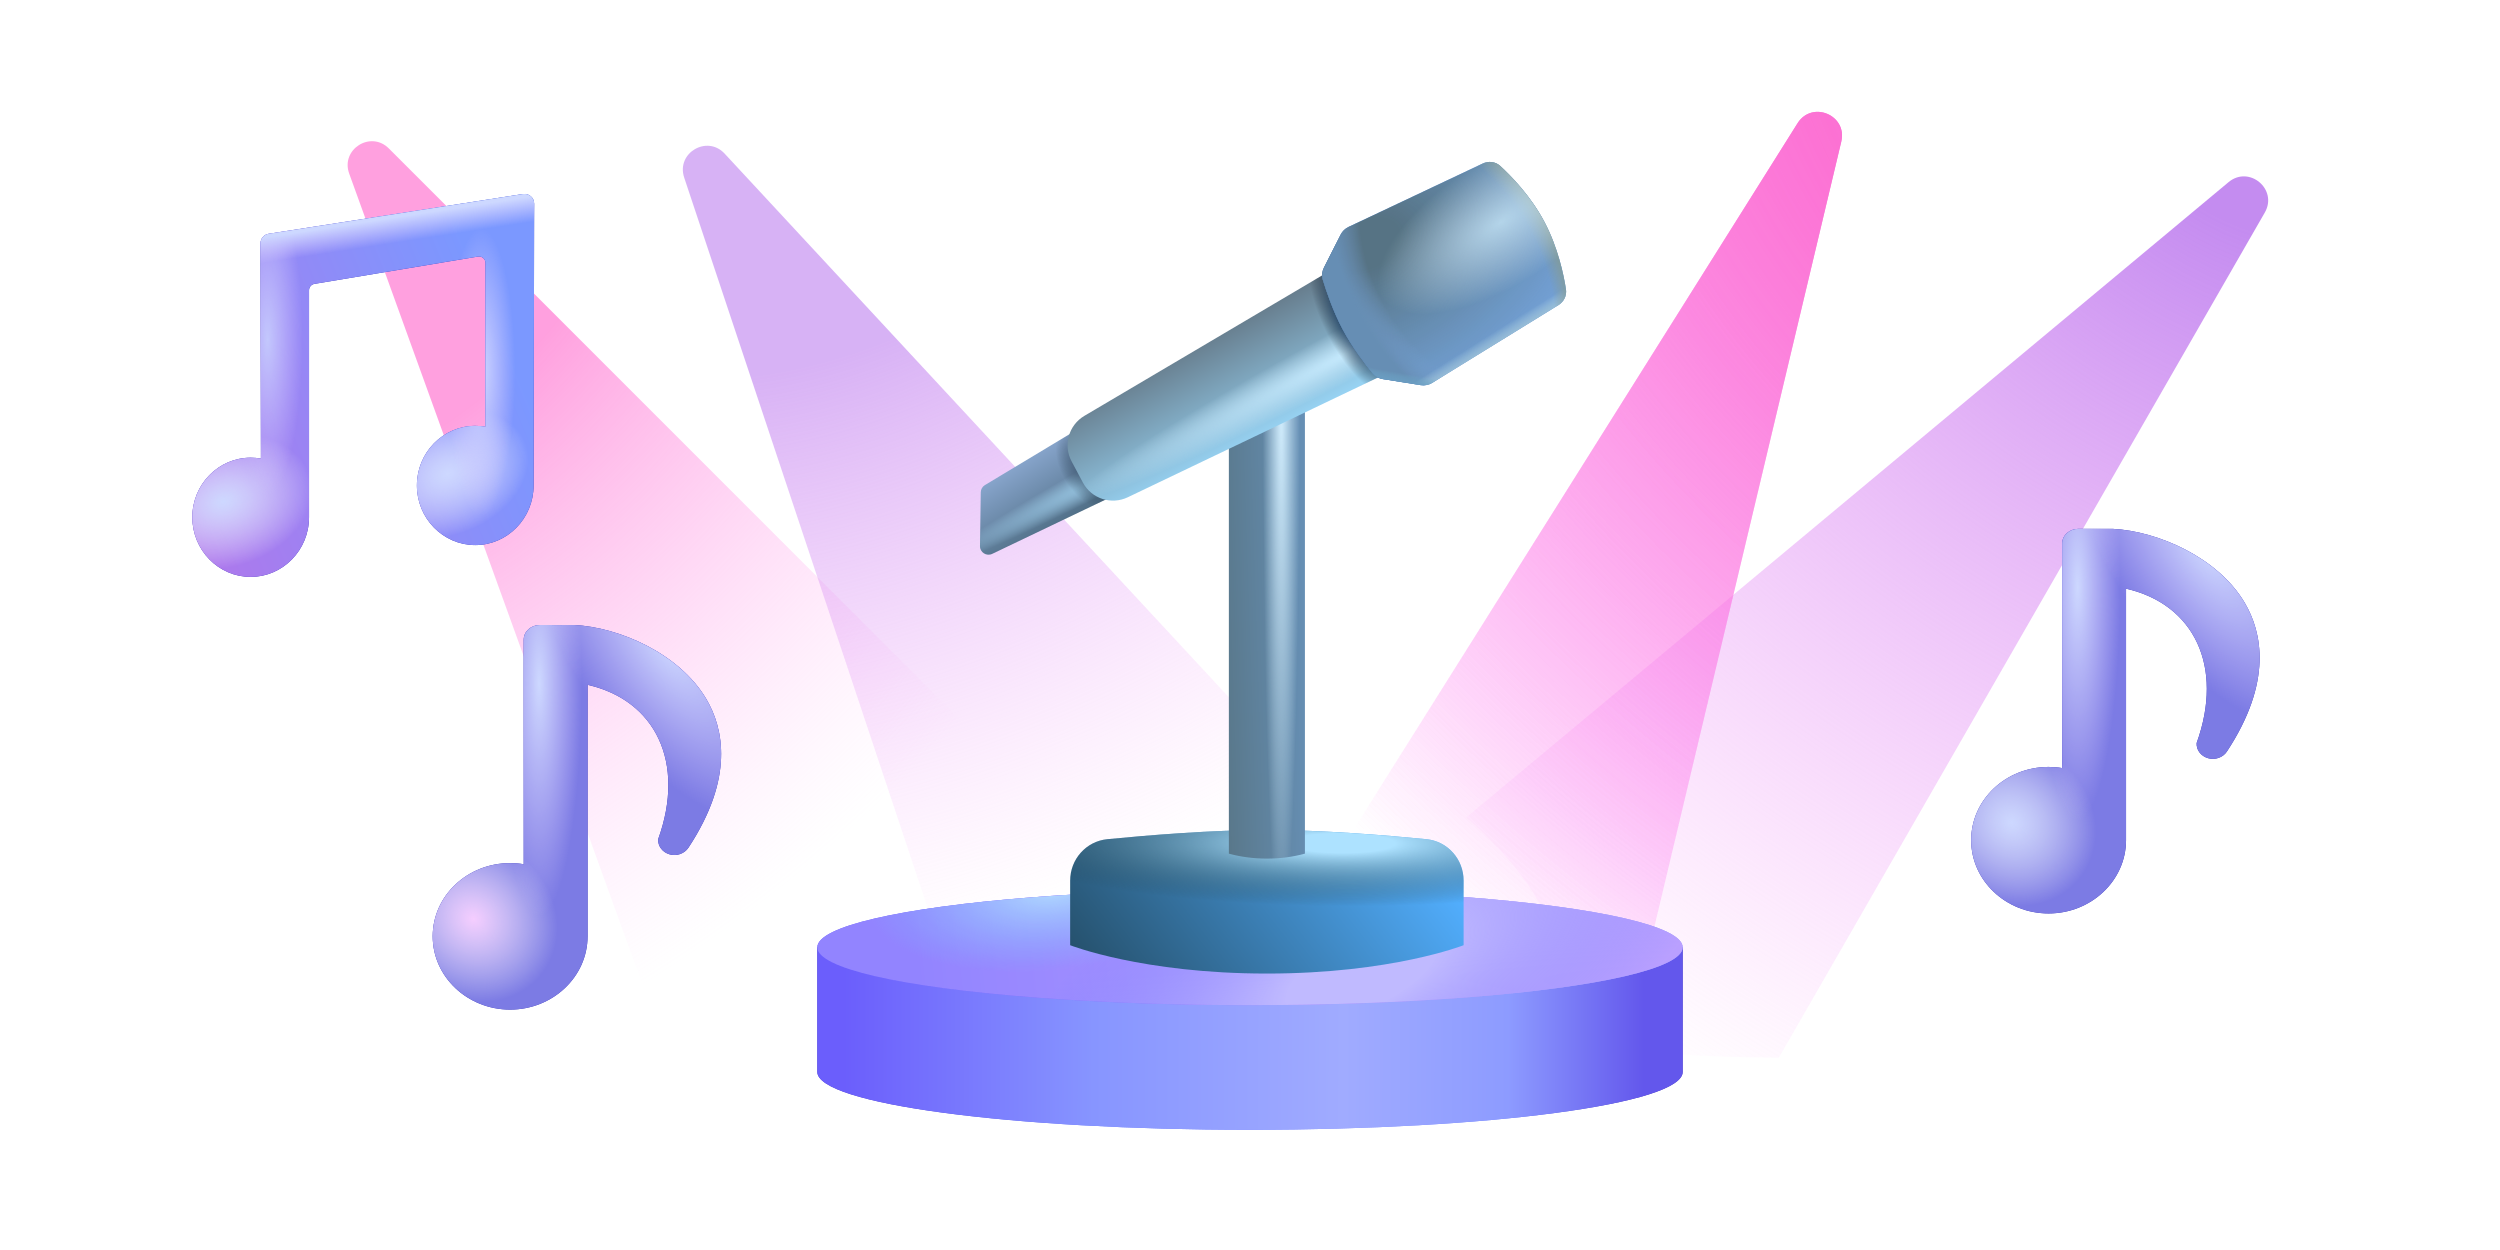 <svg viewBox="0 0 240 120" fill="none" xmlns="http://www.w3.org/2000/svg">
<path d="M62.543 96.923C95.331 90.424 78.767 91.833 94.615 71.538L37.324 14.247C35.58 12.502 32.683 14.344 33.522 16.663L62.543 96.923Z" fill="url(#paint0_radial_2724_339)"/>
<path d="M90 90C122.788 83.501 108.532 94.141 124.379 73.846L69.562 14.745C67.874 12.925 64.896 14.689 65.681 17.044L90 90Z" fill="url(#paint1_radial_2724_339)"/>
<path d="M170.769 101.539L217.419 20.409C218.703 18.177 215.92 15.838 213.941 17.486L140.769 78.463C160.14 95.428 137.349 101.3 170.769 101.539Z" fill="url(#paint2_radial_2724_339)"/>
<path d="M156.923 96.923L176.764 13.591C177.369 11.051 173.955 9.618 172.566 11.828L129.231 80.77C148.602 97.735 123.503 96.684 156.923 96.923Z" fill="url(#paint3_radial_2724_339)"/>
<path d="M156.923 96.923L176.764 13.591C177.369 11.051 173.955 9.618 172.566 11.828L129.231 80.77C148.602 97.735 123.503 96.684 156.923 96.923Z" fill="url(#paint4_radial_2724_339)"/>
<path d="M161.538 90.94H78.462V102.906C78.462 105.974 97.059 108.462 120 108.462C142.941 108.462 161.538 105.974 161.538 102.906V90.94Z" fill="url(#paint5_linear_2724_339)"/>
<path d="M161.538 90.94H78.462V102.906C78.462 105.974 97.059 108.462 120 108.462C142.941 108.462 161.538 105.974 161.538 102.906V90.94Z" fill="url(#paint6_linear_2724_339)"/>
<ellipse cx="120" cy="90.94" rx="41.538" ry="5.555" fill="url(#paint7_linear_2724_339)"/>
<ellipse cx="120" cy="90.94" rx="41.538" ry="5.555" fill="url(#paint8_linear_2724_339)"/>
<ellipse cx="120" cy="90.94" rx="41.538" ry="5.555" fill="url(#paint9_radial_2724_339)"/>
<ellipse cx="120" cy="90.94" rx="41.538" ry="5.555" fill="url(#paint10_radial_2724_339)"/>
<path d="M102.735 84.544C102.735 82.489 104.267 80.762 106.312 80.562C110.121 80.189 116.319 79.677 121.621 79.677C126.923 79.677 133.121 80.189 136.931 80.562C138.976 80.762 140.507 82.489 140.507 84.544V90.74C140.507 90.74 133.594 93.462 121.621 93.462C109.649 93.462 102.735 90.74 102.735 90.74V84.544Z" fill="url(#paint11_linear_2724_339)"/>
<path d="M102.735 84.544C102.735 82.489 104.267 80.762 106.312 80.562C110.121 80.189 116.319 79.677 121.621 79.677C126.923 79.677 133.121 80.189 136.931 80.562C138.976 80.762 140.507 82.489 140.507 84.544V90.74C140.507 90.74 133.594 93.462 121.621 93.462C109.649 93.462 102.735 90.74 102.735 90.74V84.544Z" fill="url(#paint12_radial_2724_339)"/>
<path d="M117.971 37.091H125.272V81.951C122.964 82.585 120.279 82.585 117.971 81.951V37.091Z" fill="url(#paint13_linear_2724_339)"/>
<path d="M117.971 37.091H125.272V81.951C122.964 82.585 120.279 82.585 117.971 81.951V37.091Z" fill="url(#paint14_radial_2724_339)"/>
<path d="M109.92 37.324L113.67 44.355L95.252 53.172C94.703 53.435 94.069 53.029 94.078 52.42L94.153 47.259C94.157 46.975 94.307 46.714 94.55 46.568L109.92 37.324Z" fill="url(#paint15_linear_2724_339)"/>
<path d="M109.92 37.324L113.67 44.355L95.252 53.172C94.703 53.435 94.069 53.029 94.078 52.42L94.153 47.259C94.157 46.975 94.307 46.714 94.55 46.568L109.92 37.324Z" fill="url(#paint16_radial_2724_339)"/>
<path d="M109.92 37.324L113.67 44.355L95.252 53.172C94.703 53.435 94.069 53.029 94.078 52.42L94.153 47.259C94.157 46.975 94.307 46.714 94.55 46.568L109.92 37.324Z" fill="url(#paint17_radial_2724_339)"/>
<path d="M127.837 25.902L133.134 35.833L108.268 47.738C106.683 48.496 104.782 47.873 103.956 46.323L102.873 44.293C102.046 42.743 102.587 40.817 104.099 39.923L127.837 25.902Z" fill="url(#paint18_linear_2724_339)"/>
<path d="M127.837 25.902L133.134 35.833L108.268 47.738C106.683 48.496 104.782 47.873 103.956 46.323L102.873 44.293C102.046 42.743 102.587 40.817 104.099 39.923L127.837 25.902Z" fill="url(#paint19_radial_2724_339)"/>
<path d="M127.837 25.902L133.134 35.833L108.268 47.738C106.683 48.496 104.782 47.873 103.956 46.323L102.873 44.293C102.046 42.743 102.587 40.817 104.099 39.923L127.837 25.902Z" fill="url(#paint20_radial_2724_339)"/>
<path d="M142.337 15.699C142.898 15.435 143.559 15.509 144.016 15.928C145.05 16.877 146.919 18.787 148.246 21.275C149.577 23.772 150.123 26.398 150.333 27.781C150.424 28.386 150.126 28.97 149.605 29.291L137.5 36.748C137.166 36.953 136.769 37.033 136.381 36.971L132.753 36.392C132.374 36.332 132.029 36.141 131.786 35.844C131.146 35.061 129.831 33.369 128.888 31.601C127.955 29.852 127.287 27.843 126.988 26.863C126.87 26.476 126.913 26.062 127.095 25.701L128.702 22.524C128.867 22.198 129.136 21.937 129.466 21.781L142.337 15.699Z" fill="#75ACFF"/>
<path d="M142.337 15.699C142.898 15.435 143.559 15.509 144.016 15.928C145.05 16.877 146.919 18.787 148.246 21.275C149.577 23.772 150.123 26.398 150.333 27.781C150.424 28.386 150.126 28.97 149.605 29.291L137.5 36.748C137.166 36.953 136.769 37.033 136.381 36.971L132.753 36.392C132.374 36.332 132.029 36.141 131.786 35.844C131.146 35.061 129.831 33.369 128.888 31.601C127.955 29.852 127.287 27.843 126.988 26.863C126.87 26.476 126.913 26.062 127.095 25.701L128.702 22.524C128.867 22.198 129.136 21.937 129.466 21.781L142.337 15.699Z" fill="url(#paint21_radial_2724_339)"/>
<path d="M142.337 15.699C142.898 15.435 143.559 15.509 144.016 15.928C145.05 16.877 146.919 18.787 148.246 21.275C149.577 23.772 150.123 26.398 150.333 27.781C150.424 28.386 150.126 28.97 149.605 29.291L137.5 36.748C137.166 36.953 136.769 37.033 136.381 36.971L132.753 36.392C132.374 36.332 132.029 36.141 131.786 35.844C131.146 35.061 129.831 33.369 128.888 31.601C127.955 29.852 127.287 27.843 126.988 26.863C126.87 26.476 126.913 26.062 127.095 25.701L128.702 22.524C128.867 22.198 129.136 21.937 129.466 21.781L142.337 15.699Z" fill="url(#paint22_radial_2724_339)"/>
<path d="M142.337 15.699C142.898 15.435 143.559 15.509 144.016 15.928C145.05 16.877 146.919 18.787 148.246 21.275C149.577 23.772 150.123 26.398 150.333 27.781C150.424 28.386 150.126 28.97 149.605 29.291L137.5 36.748C137.166 36.953 136.769 37.033 136.381 36.971L132.753 36.392C132.374 36.332 132.029 36.141 131.786 35.844C131.146 35.061 129.831 33.369 128.888 31.601C127.955 29.852 127.287 27.843 126.988 26.863C126.87 26.476 126.913 26.062 127.095 25.701L128.702 22.524C128.867 22.198 129.136 21.937 129.466 21.781L142.337 15.699Z" fill="url(#paint23_linear_2724_339)"/>
<path d="M142.337 15.699C142.898 15.435 143.559 15.509 144.016 15.928C145.05 16.877 146.919 18.787 148.246 21.275C149.577 23.772 150.123 26.398 150.333 27.781C150.424 28.386 150.126 28.97 149.605 29.291L137.5 36.748C137.166 36.953 136.769 37.033 136.381 36.971L132.753 36.392C132.374 36.332 132.029 36.141 131.786 35.844C131.146 35.061 129.831 33.369 128.888 31.601C127.955 29.852 127.287 27.843 126.988 26.863C126.87 26.476 126.913 26.062 127.095 25.701L128.702 22.524C128.867 22.198 129.136 21.937 129.466 21.781L142.337 15.699Z" fill="url(#paint24_linear_2724_339)"/>
<path d="M142.337 15.699C142.898 15.435 143.559 15.509 144.016 15.928C145.05 16.877 146.919 18.787 148.246 21.275C149.577 23.772 150.123 26.398 150.333 27.781C150.424 28.386 150.126 28.97 149.605 29.291L137.5 36.748C137.166 36.953 136.769 37.033 136.381 36.971L132.753 36.392C132.374 36.332 132.029 36.141 131.786 35.844C131.146 35.061 129.831 33.369 128.888 31.601C127.955 29.852 127.287 27.843 126.988 26.863C126.87 26.476 126.913 26.062 127.095 25.701L128.702 22.524C128.867 22.198 129.136 21.937 129.466 21.781L142.337 15.699Z" fill="url(#paint25_radial_2724_339)"/>
<path d="M142.337 15.699C142.898 15.435 143.559 15.509 144.016 15.928C145.05 16.877 146.919 18.787 148.246 21.275C149.577 23.772 150.123 26.398 150.333 27.781C150.424 28.386 150.126 28.97 149.605 29.291L137.5 36.748C137.166 36.953 136.769 37.033 136.381 36.971L132.753 36.392C132.374 36.332 132.029 36.141 131.786 35.844C131.146 35.061 129.831 33.369 128.888 31.601C127.955 29.852 127.287 27.843 126.988 26.863C126.87 26.476 126.913 26.062 127.095 25.701L128.702 22.524C128.867 22.198 129.136 21.937 129.466 21.781L142.337 15.699Z" fill="url(#paint26_radial_2724_339)"/>
<path d="M48.973 96.923C44.877 96.923 41.538 93.77 41.538 89.887C41.538 86.004 44.877 82.857 48.973 82.857C49.412 82.857 49.85 82.891 50.276 82.966V61.415C50.276 60.621 50.977 60 51.842 60C51.842 60 55.13 60.013 55.13 60C59.408 60.213 65.221 62.739 67.801 67.105C69.461 69.912 70.507 74.67 66.085 81.384C65.713 81.948 64.948 82.221 64.281 82.017C63.592 81.821 63.141 81.217 63.185 80.561C65.832 73.221 62.941 67.222 56.408 65.743V89.887C56.408 93.765 53.069 96.923 48.967 96.923H48.973Z" fill="#2F2DB0"/>
<path d="M48.973 96.923C44.877 96.923 41.538 93.77 41.538 89.887C41.538 86.004 44.877 82.857 48.973 82.857C49.412 82.857 49.85 82.891 50.276 82.966V61.415C50.276 60.621 50.977 60 51.842 60C51.842 60 55.13 60.013 55.13 60C59.408 60.213 65.221 62.739 67.801 67.105C69.461 69.912 70.507 74.67 66.085 81.384C65.713 81.948 64.948 82.221 64.281 82.017C63.592 81.821 63.141 81.217 63.185 80.561C65.832 73.221 62.941 67.222 56.408 65.743V89.887C56.408 93.765 53.069 96.923 48.967 96.923H48.973Z" fill="#7C7BE4"/>
<path d="M48.973 96.923C44.877 96.923 41.538 93.77 41.538 89.887C41.538 86.004 44.877 82.857 48.973 82.857C49.412 82.857 49.85 82.891 50.276 82.966V61.415C50.276 60.621 50.977 60 51.842 60C51.842 60 55.13 60.013 55.13 60C59.408 60.213 65.221 62.739 67.801 67.105C69.461 69.912 70.507 74.67 66.085 81.384C65.713 81.948 64.948 82.221 64.281 82.017C63.592 81.821 63.141 81.217 63.185 80.561C65.832 73.221 62.941 67.222 56.408 65.743V89.887C56.408 93.765 53.069 96.923 48.967 96.923H48.973Z" fill="url(#paint27_radial_2724_339)"/>
<path d="M48.973 96.923C44.877 96.923 41.538 93.77 41.538 89.887C41.538 86.004 44.877 82.857 48.973 82.857C49.412 82.857 49.85 82.891 50.276 82.966V61.415C50.276 60.621 50.977 60 51.842 60C51.842 60 55.13 60.013 55.13 60C59.408 60.213 65.221 62.739 67.801 67.105C69.461 69.912 70.507 74.67 66.085 81.384C65.713 81.948 64.948 82.221 64.281 82.017C63.592 81.821 63.141 81.217 63.185 80.561C65.832 73.221 62.941 67.222 56.408 65.743V89.887C56.408 93.765 53.069 96.923 48.967 96.923H48.973Z" fill="url(#paint28_radial_2724_339)"/>
<path d="M48.973 96.923C44.877 96.923 41.538 93.77 41.538 89.887C41.538 86.004 44.877 82.857 48.973 82.857C49.412 82.857 49.85 82.891 50.276 82.966V61.415C50.276 60.621 50.977 60 51.842 60C51.842 60 55.13 60.013 55.13 60C59.408 60.213 65.221 62.739 67.801 67.105C69.461 69.912 70.507 74.67 66.085 81.384C65.713 81.948 64.948 82.221 64.281 82.017C63.592 81.821 63.141 81.217 63.185 80.561C65.832 73.221 62.941 67.222 56.408 65.743V89.887C56.408 93.765 53.069 96.923 48.967 96.923H48.973Z" fill="url(#paint29_radial_2724_339)"/>
<path d="M196.666 87.692C192.569 87.692 189.231 84.54 189.231 80.656C189.231 76.773 192.569 73.626 196.666 73.626C197.104 73.626 197.542 73.661 197.968 73.735V52.184C197.968 51.391 198.67 50.769 199.534 50.769C199.534 50.769 202.822 50.782 202.822 50.769C207.1 50.982 212.913 53.508 215.493 57.874C217.153 60.682 218.199 65.439 213.777 72.153C213.405 72.718 212.641 72.99 211.973 72.786C211.284 72.591 210.833 71.987 210.877 71.331C213.524 63.99 210.633 57.991 204.1 56.513V80.656C204.1 84.534 200.762 87.692 196.659 87.692H196.666Z" fill="#2F2DB0"/>
<path d="M196.666 87.692C192.569 87.692 189.231 84.54 189.231 80.656C189.231 76.773 192.569 73.626 196.666 73.626C197.104 73.626 197.542 73.661 197.968 73.735V52.184C197.968 51.391 198.67 50.769 199.534 50.769C199.534 50.769 202.822 50.782 202.822 50.769C207.1 50.982 212.913 53.508 215.493 57.874C217.153 60.682 218.199 65.439 213.777 72.153C213.405 72.718 212.641 72.99 211.973 72.786C211.284 72.591 210.833 71.987 210.877 71.331C213.524 63.99 210.633 57.991 204.1 56.513V80.656C204.1 84.534 200.762 87.692 196.659 87.692H196.666Z" fill="#7C7BE4"/>
<path d="M196.666 87.692C192.569 87.692 189.231 84.54 189.231 80.656C189.231 76.773 192.569 73.626 196.666 73.626C197.104 73.626 197.542 73.661 197.968 73.735V52.184C197.968 51.391 198.67 50.769 199.534 50.769C199.534 50.769 202.822 50.782 202.822 50.769C207.1 50.982 212.913 53.508 215.493 57.874C217.153 60.682 218.199 65.439 213.777 72.153C213.405 72.718 212.641 72.99 211.973 72.786C211.284 72.591 210.833 71.987 210.877 71.331C213.524 63.99 210.633 57.991 204.1 56.513V80.656C204.1 84.534 200.762 87.692 196.659 87.692H196.666Z" fill="url(#paint30_radial_2724_339)"/>
<path d="M196.666 87.692C192.569 87.692 189.231 84.54 189.231 80.656C189.231 76.773 192.569 73.626 196.666 73.626C197.104 73.626 197.542 73.661 197.968 73.735V52.184C197.968 51.391 198.67 50.769 199.534 50.769C199.534 50.769 202.822 50.782 202.822 50.769C207.1 50.982 212.913 53.508 215.493 57.874C217.153 60.682 218.199 65.439 213.777 72.153C213.405 72.718 212.641 72.99 211.973 72.786C211.284 72.591 210.833 71.987 210.877 71.331C213.524 63.99 210.633 57.991 204.1 56.513V80.656C204.1 84.534 200.762 87.692 196.659 87.692H196.666Z" fill="url(#paint31_radial_2724_339)"/>
<path d="M196.666 87.692C192.569 87.692 189.231 84.54 189.231 80.656C189.231 76.773 192.569 73.626 196.666 73.626C197.104 73.626 197.542 73.661 197.968 73.735V52.184C197.968 51.391 198.67 50.769 199.534 50.769C199.534 50.769 202.822 50.782 202.822 50.769C207.1 50.982 212.913 53.508 215.493 57.874C217.153 60.682 218.199 65.439 213.777 72.153C213.405 72.718 212.641 72.99 211.973 72.786C211.284 72.591 210.833 71.987 210.877 71.331C213.524 63.99 210.633 57.991 204.1 56.513V80.656C204.1 84.534 200.762 87.692 196.659 87.692H196.666Z" fill="url(#paint32_radial_2724_339)"/>
<path d="M25.008 23.365C25.007 22.906 25.341 22.514 25.795 22.443L50.205 18.63C50.77 18.541 51.281 18.979 51.28 19.552L51.227 46.604C51.227 49.758 48.713 52.328 45.622 52.33C42.536 52.328 40.021 49.763 40.021 46.604C40.021 43.443 42.537 40.882 45.624 40.882C45.955 40.882 46.285 40.91 46.606 40.971V25.242C46.606 24.858 46.261 24.567 45.883 24.63L30.186 27.253C29.887 27.303 29.668 27.562 29.668 27.866V49.658C29.668 52.813 27.153 55.383 24.062 55.385C20.976 55.383 18.462 52.818 18.462 49.658C18.462 46.498 20.978 43.937 24.065 43.937C24.395 43.937 24.726 43.965 25.047 44.026L25.008 23.365Z" fill="#2F2DB0"/>
<path d="M25.008 23.365C25.007 22.906 25.341 22.514 25.795 22.443L50.205 18.63C50.77 18.541 51.281 18.979 51.28 19.552L51.227 46.604C51.227 49.758 48.713 52.328 45.622 52.33C42.536 52.328 40.021 49.763 40.021 46.604C40.021 43.443 42.537 40.882 45.624 40.882C45.955 40.882 46.285 40.91 46.606 40.971V25.242C46.606 24.858 46.261 24.567 45.883 24.63L30.186 27.253C29.887 27.303 29.668 27.562 29.668 27.866V49.658C29.668 52.813 27.153 55.383 24.062 55.385C20.976 55.383 18.462 52.818 18.462 49.658C18.462 46.498 20.978 43.937 24.065 43.937C24.395 43.937 24.726 43.965 25.047 44.026L25.008 23.365Z" fill="url(#paint33_linear_2724_339)"/>
<path d="M25.008 23.365C25.007 22.906 25.341 22.514 25.795 22.443L50.205 18.63C50.77 18.541 51.281 18.979 51.28 19.552L51.227 46.604C51.227 49.758 48.713 52.328 45.622 52.33C42.536 52.328 40.021 49.763 40.021 46.604C40.021 43.443 42.537 40.882 45.624 40.882C45.955 40.882 46.285 40.91 46.606 40.971V25.242C46.606 24.858 46.261 24.567 45.883 24.63L30.186 27.253C29.887 27.303 29.668 27.562 29.668 27.866V49.658C29.668 52.813 27.153 55.383 24.062 55.385C20.976 55.383 18.462 52.818 18.462 49.658C18.462 46.498 20.978 43.937 24.065 43.937C24.395 43.937 24.726 43.965 25.047 44.026L25.008 23.365Z" fill="url(#paint34_radial_2724_339)"/>
<path d="M25.008 23.365C25.007 22.906 25.341 22.514 25.795 22.443L50.205 18.63C50.77 18.541 51.281 18.979 51.28 19.552L51.227 46.604C51.227 49.758 48.713 52.328 45.622 52.33C42.536 52.328 40.021 49.763 40.021 46.604C40.021 43.443 42.537 40.882 45.624 40.882C45.955 40.882 46.285 40.91 46.606 40.971V25.242C46.606 24.858 46.261 24.567 45.883 24.63L30.186 27.253C29.887 27.303 29.668 27.562 29.668 27.866V49.658C29.668 52.813 27.153 55.383 24.062 55.385C20.976 55.383 18.462 52.818 18.462 49.658C18.462 46.498 20.978 43.937 24.065 43.937C24.395 43.937 24.726 43.965 25.047 44.026L25.008 23.365Z" fill="url(#paint35_radial_2724_339)"/>
<path d="M25.008 23.365C25.007 22.906 25.341 22.514 25.795 22.443L50.205 18.63C50.77 18.541 51.281 18.979 51.28 19.552L51.227 46.604C51.227 49.758 48.713 52.328 45.622 52.33C42.536 52.328 40.021 49.763 40.021 46.604C40.021 43.443 42.537 40.882 45.624 40.882C45.955 40.882 46.285 40.91 46.606 40.971V25.242C46.606 24.858 46.261 24.567 45.883 24.63L30.186 27.253C29.887 27.303 29.668 27.562 29.668 27.866V49.658C29.668 52.813 27.153 55.383 24.062 55.385C20.976 55.383 18.462 52.818 18.462 49.658C18.462 46.498 20.978 43.937 24.065 43.937C24.395 43.937 24.726 43.965 25.047 44.026L25.008 23.365Z" fill="url(#paint36_radial_2724_339)"/>
<path d="M25.008 23.365C25.007 22.906 25.341 22.514 25.795 22.443L50.205 18.63C50.77 18.541 51.281 18.979 51.28 19.552L51.227 46.604C51.227 49.758 48.713 52.328 45.622 52.33C42.536 52.328 40.021 49.763 40.021 46.604C40.021 43.443 42.537 40.882 45.624 40.882C45.955 40.882 46.285 40.91 46.606 40.971V25.242C46.606 24.858 46.261 24.567 45.883 24.63L30.186 27.253C29.887 27.303 29.668 27.562 29.668 27.866V49.658C29.668 52.813 27.153 55.383 24.062 55.385C20.976 55.383 18.462 52.818 18.462 49.658C18.462 46.498 20.978 43.937 24.065 43.937C24.395 43.937 24.726 43.965 25.047 44.026L25.008 23.365Z" fill="url(#paint37_radial_2724_339)"/>
<path d="M25.008 23.365C25.007 22.906 25.341 22.514 25.795 22.443L50.205 18.63C50.77 18.541 51.281 18.979 51.28 19.552L51.227 46.604C51.227 49.758 48.713 52.328 45.622 52.33C42.536 52.328 40.021 49.763 40.021 46.604C40.021 43.443 42.537 40.882 45.624 40.882C45.955 40.882 46.285 40.91 46.606 40.971V25.242C46.606 24.858 46.261 24.567 45.883 24.63L30.186 27.253C29.887 27.303 29.668 27.562 29.668 27.866V49.658C29.668 52.813 27.153 55.383 24.062 55.385C20.976 55.383 18.462 52.818 18.462 49.658C18.462 46.498 20.978 43.937 24.065 43.937C24.395 43.937 24.726 43.965 25.047 44.026L25.008 23.365Z" fill="url(#paint38_linear_2724_339)"/>
<defs>
<radialGradient id="paint0_radial_2724_339" cx="0" cy="0" r="1" gradientUnits="userSpaceOnUse" gradientTransform="translate(32.307 16.154) rotate(43.831) scale(79.974 107.894)">
<stop offset="0.321" stop-color="#FF76D0" stop-opacity="0.69"/>
<stop offset="1" stop-color="#FFBDFB" stop-opacity="0"/>
</radialGradient>
<radialGradient id="paint1_radial_2724_339" cx="0" cy="0" r="1" gradientUnits="userSpaceOnUse" gradientTransform="translate(73.61 4.615) rotate(69.477) scale(86.243 116.352)">
<stop offset="0.352" stop-color="#C48CF0" stop-opacity="0.67"/>
<stop offset="1" stop-color="#FFAAFA" stop-opacity="0"/>
</radialGradient>
<radialGradient id="paint2_radial_2724_339" cx="0" cy="0" r="1" gradientUnits="userSpaceOnUse" gradientTransform="translate(217.9 7.332) rotate(124.553) scale(111.581 150.133)">
<stop offset="0.129" stop-color="#C48CF0"/>
<stop offset="1" stop-color="#FF9CF9" stop-opacity="0"/>
</radialGradient>
<radialGradient id="paint3_radial_2724_339" cx="0" cy="0" r="1" gradientUnits="userSpaceOnUse" gradientTransform="translate(217.9 7.335) rotate(124.553) scale(111.581 150.133)">
<stop offset="0.129" stop-color="#EC36AE"/>
<stop offset="1" stop-color="#FF50F5" stop-opacity="0"/>
</radialGradient>
<radialGradient id="paint4_radial_2724_339" cx="0" cy="0" r="1" gradientUnits="userSpaceOnUse" gradientTransform="translate(217.9 7.335) rotate(124.553) scale(111.581 150.133)">
<stop offset="0.129" stop-color="#FF64CA"/>
<stop offset="1" stop-color="#FFAAFA" stop-opacity="0"/>
</radialGradient>
<linearGradient id="paint5_linear_2724_339" x1="75.169" y1="99.701" x2="161.538" y2="99.755" gradientUnits="userSpaceOnUse">
<stop offset="0.068" stop-color="#3F34BB"/>
<stop offset="0.345" stop-color="#6073FF"/>
<stop offset="0.623" stop-color="#8190FF"/>
<stop offset="0.806" stop-color="#6477FF"/>
<stop offset="0.957" stop-color="#4339B1"/>
</linearGradient>
<linearGradient id="paint6_linear_2724_339" x1="75.169" y1="99.701" x2="161.538" y2="99.755" gradientUnits="userSpaceOnUse">
<stop offset="0.068" stop-color="#6B5EFC"/>
<stop offset="0.345" stop-color="#8795FF"/>
<stop offset="0.623" stop-color="#A0ABFF"/>
<stop offset="0.806" stop-color="#8D9BFF"/>
<stop offset="0.957" stop-color="#6357EC"/>
</linearGradient>
<linearGradient id="paint7_linear_2724_339" x1="86.971" y1="85.385" x2="144.515" y2="79.072" gradientUnits="userSpaceOnUse">
<stop stop-color="#6660FF"/>
<stop offset="1" stop-color="#8F9CFA"/>
</linearGradient>
<linearGradient id="paint8_linear_2724_339" x1="86.971" y1="85.385" x2="144.515" y2="79.072" gradientUnits="userSpaceOnUse">
<stop stop-color="#9980FF"/>
<stop offset="1" stop-color="#CAA1FF"/>
</linearGradient>
<radialGradient id="paint9_radial_2724_339" cx="0" cy="0" r="1" gradientUnits="userSpaceOnUse" gradientTransform="translate(101.106 85.385) rotate(-5.955) scale(40.314 17.38)">
<stop stop-color="#BAE6FF"/>
<stop offset="0.444" stop-color="#74BCFF" stop-opacity="0.1"/>
</radialGradient>
<radialGradient id="paint10_radial_2724_339" cx="0" cy="0" r="1" gradientUnits="userSpaceOnUse" gradientTransform="translate(130.817 93.317) rotate(-24.99) scale(37.554 16.191)">
<stop offset="0.209" stop-color="#C0BAFF"/>
<stop offset="1" stop-color="#747AFF" stop-opacity="0.1"/>
</radialGradient>
<linearGradient id="paint11_linear_2724_339" x1="91.841" y1="84.912" x2="130.369" y2="54.924" gradientUnits="userSpaceOnUse">
<stop stop-color="#1F4357"/>
<stop offset="0.772" stop-color="#52AFFF"/>
</linearGradient>
<radialGradient id="paint12_radial_2724_339" cx="0" cy="0" r="1" gradientUnits="userSpaceOnUse" gradientTransform="translate(128.778 80.943) rotate(-179.678) scale(36.407 6.611)">
<stop offset="0.141" stop-color="#ADE2FF"/>
<stop offset="0.915" stop-color="#1E3532" stop-opacity="0"/>
</radialGradient>
<linearGradient id="paint13_linear_2724_339" x1="115.866" y1="55.265" x2="127.811" y2="54.873" gradientUnits="userSpaceOnUse">
<stop stop-color="#577484"/>
<stop offset="0.772" stop-color="#668FB4"/>
</linearGradient>
<radialGradient id="paint14_radial_2724_339" cx="0" cy="0" r="1" gradientUnits="userSpaceOnUse" gradientTransform="translate(123.005 37.091) rotate(90) scale(66.982 2.264)">
<stop stop-color="#D5F0FF"/>
<stop offset="0.79" stop-color="#D0EEFF" stop-opacity="0"/>
</radialGradient>
<linearGradient id="paint15_linear_2724_339" x1="101.073" y1="39.438" x2="108.031" y2="50.439" gradientUnits="userSpaceOnUse">
<stop stop-color="#9AB7E3"/>
<stop offset="0.772" stop-color="#4E6D84"/>
</linearGradient>
<radialGradient id="paint16_radial_2724_339" cx="0" cy="0" r="1" gradientUnits="userSpaceOnUse" gradientTransform="translate(112.505 42.171) rotate(151.924) scale(32.435 2.122)">
<stop stop-color="#ACE1FF"/>
<stop offset="0.796" stop-color="#B1E3FF" stop-opacity="0"/>
</radialGradient>
<radialGradient id="paint17_radial_2724_339" cx="0" cy="0" r="1" gradientUnits="userSpaceOnUse" gradientTransform="translate(104.531 44.946) rotate(147.653) scale(2.561 4.371)">
<stop stop-color="#46607F"/>
<stop offset="1" stop-color="#1F3444" stop-opacity="0"/>
</radialGradient>
<linearGradient id="paint18_linear_2724_339" x1="115.342" y1="28.889" x2="124.018" y2="45.154" gradientUnits="userSpaceOnUse">
<stop offset="0.145" stop-color="#647887"/>
<stop offset="0.772" stop-color="#97D2F2"/>
</linearGradient>
<radialGradient id="paint19_radial_2724_339" cx="0" cy="0" r="1" gradientUnits="userSpaceOnUse" gradientTransform="translate(131.489 32.749) rotate(151.924) scale(45.813 3.49)">
<stop stop-color="#C8ECFF"/>
<stop offset="0.709" stop-color="#CFEEFF" stop-opacity="0"/>
</radialGradient>
<radialGradient id="paint20_radial_2724_339" cx="0" cy="0" r="1" gradientUnits="userSpaceOnUse" gradientTransform="translate(130.486 30.867) rotate(-118.076) scale(8.185 3.303)">
<stop offset="0.293" stop-color="#0E3B70"/>
<stop offset="1" stop-color="#0D1319" stop-opacity="0"/>
</radialGradient>
<radialGradient id="paint21_radial_2724_339" cx="0" cy="0" r="1" gradientUnits="userSpaceOnUse" gradientTransform="translate(131.238 23.447) rotate(152.11) scale(37.741 25.357)">
<stop offset="0.09" stop-color="#466576"/>
<stop offset="1" stop-color="#56869B" stop-opacity="0"/>
</radialGradient>
<radialGradient id="paint22_radial_2724_339" cx="0" cy="0" r="1" gradientUnits="userSpaceOnUse" gradientTransform="translate(141.057 24.465) rotate(-118.076) scale(17.972 12.379)">
<stop offset="0.763" stop-color="#6894C8" stop-opacity="0"/>
<stop offset="0.969" stop-color="#5883AB"/>
</radialGradient>
<linearGradient id="paint23_linear_2724_339" x1="142.285" y1="29.302" x2="144.769" y2="33.257" gradientUnits="userSpaceOnUse">
<stop offset="0.598" stop-color="#A8CFE0" stop-opacity="0"/>
<stop offset="0.86" stop-color="#91B8CF"/>
</linearGradient>
<linearGradient id="paint24_linear_2724_339" x1="134.835" y1="33.693" x2="134.212" y2="37.182" gradientUnits="userSpaceOnUse">
<stop offset="0.598" stop-color="#60A5C3" stop-opacity="0"/>
<stop offset="0.86" stop-color="#5C93BB"/>
</linearGradient>
<radialGradient id="paint25_radial_2724_339" cx="0" cy="0" r="1" gradientUnits="userSpaceOnUse" gradientTransform="translate(137.664 27.04) rotate(-118.076) scale(19.137 13.182)">
<stop offset="0.792" stop-color="#78928D" stop-opacity="0"/>
<stop offset="0.92" stop-color="#78928D"/>
</radialGradient>
<radialGradient id="paint26_radial_2724_339" cx="0" cy="0" r="1" gradientUnits="userSpaceOnUse" gradientTransform="translate(144.068 21.351) rotate(57.529) scale(8.509 19.22)">
<stop stop-color="#CFEDFD" stop-opacity="0.77"/>
<stop offset="0.7" stop-color="#E4F2FF" stop-opacity="0.1"/>
</radialGradient>
<radialGradient id="paint27_radial_2724_339" cx="0" cy="0" r="1" gradientUnits="userSpaceOnUse" gradientTransform="translate(45.441 88.208) rotate(41.545) scale(8.439 7.58)">
<stop stop-color="#F5CDFF"/>
<stop offset="1" stop-color="white" stop-opacity="0"/>
</radialGradient>
<radialGradient id="paint28_radial_2724_339" cx="0" cy="0" r="1" gradientUnits="userSpaceOnUse" gradientTransform="translate(51.755 65.63) scale(4.087 22.404)">
<stop stop-color="#CDD8FF"/>
<stop offset="1" stop-color="#DACDFF" stop-opacity="0"/>
</radialGradient>
<radialGradient id="paint29_radial_2724_339" cx="0" cy="0" r="1" gradientUnits="userSpaceOnUse" gradientTransform="translate(64.015 61.877) rotate(145.438) scale(9.925 21.807)">
<stop stop-color="#CDD8FF"/>
<stop offset="0.905" stop-color="#DACDFF" stop-opacity="0"/>
</radialGradient>
<radialGradient id="paint30_radial_2724_339" cx="0" cy="0" r="1" gradientUnits="userSpaceOnUse" gradientTransform="translate(193.133 78.977) rotate(41.545) scale(8.439 7.58)">
<stop stop-color="#CDD8FF"/>
<stop offset="1" stop-color="white" stop-opacity="0"/>
</radialGradient>
<radialGradient id="paint31_radial_2724_339" cx="0" cy="0" r="1" gradientUnits="userSpaceOnUse" gradientTransform="translate(199.447 56.4) scale(4.087 22.404)">
<stop stop-color="#CDD8FF"/>
<stop offset="1" stop-color="#DACDFF" stop-opacity="0"/>
</radialGradient>
<radialGradient id="paint32_radial_2724_339" cx="0" cy="0" r="1" gradientUnits="userSpaceOnUse" gradientTransform="translate(211.707 52.646) rotate(145.438) scale(9.925 21.807)">
<stop stop-color="#CDD8FF"/>
<stop offset="0.905" stop-color="#DACDFF" stop-opacity="0"/>
</radialGradient>
<linearGradient id="paint33_linear_2724_339" x1="12.404" y1="50.481" x2="68.654" y2="27.115" gradientUnits="userSpaceOnUse">
<stop stop-color="#B573E9"/>
<stop offset="0.66" stop-color="#7B98FF"/>
</linearGradient>
<radialGradient id="paint34_radial_2724_339" cx="0" cy="0" r="1" gradientUnits="userSpaceOnUse" gradientTransform="translate(21.445 48.151) rotate(-15.909) scale(8.707 6.293)">
<stop stop-color="#CDD8FF"/>
<stop offset="1" stop-color="white" stop-opacity="0"/>
</radialGradient>
<radialGradient id="paint35_radial_2724_339" cx="0" cy="0" r="1" gradientUnits="userSpaceOnUse" gradientTransform="translate(43.005 45.478) rotate(-22.402) scale(8.016 5.8)">
<stop stop-color="#CDD8FF"/>
<stop offset="1" stop-color="white" stop-opacity="0"/>
</radialGradient>
<radialGradient id="paint36_radial_2724_339" cx="0" cy="0" r="1" gradientUnits="userSpaceOnUse" gradientTransform="translate(25.68 32.59) rotate(90) scale(14.988 3.374)">
<stop stop-color="#CDD8FF" stop-opacity="0.8"/>
<stop offset="1" stop-color="#DACDFF" stop-opacity="0"/>
</radialGradient>
<radialGradient id="paint37_radial_2724_339" cx="0" cy="0" r="1" gradientUnits="userSpaceOnUse" gradientTransform="translate(46.181 35.741) scale(4.042 17.048)">
<stop stop-color="#CDD8FF"/>
<stop offset="0.81" stop-color="#DACDFF" stop-opacity="0"/>
</radialGradient>
<linearGradient id="paint38_linear_2724_339" x1="38.77" y1="19.321" x2="39.812" y2="26.101" gradientUnits="userSpaceOnUse">
<stop offset="0.205" stop-color="#CDD8FF"/>
<stop offset="0.557" stop-color="#DACDFF" stop-opacity="0"/>
</linearGradient>
</defs>
</svg>

